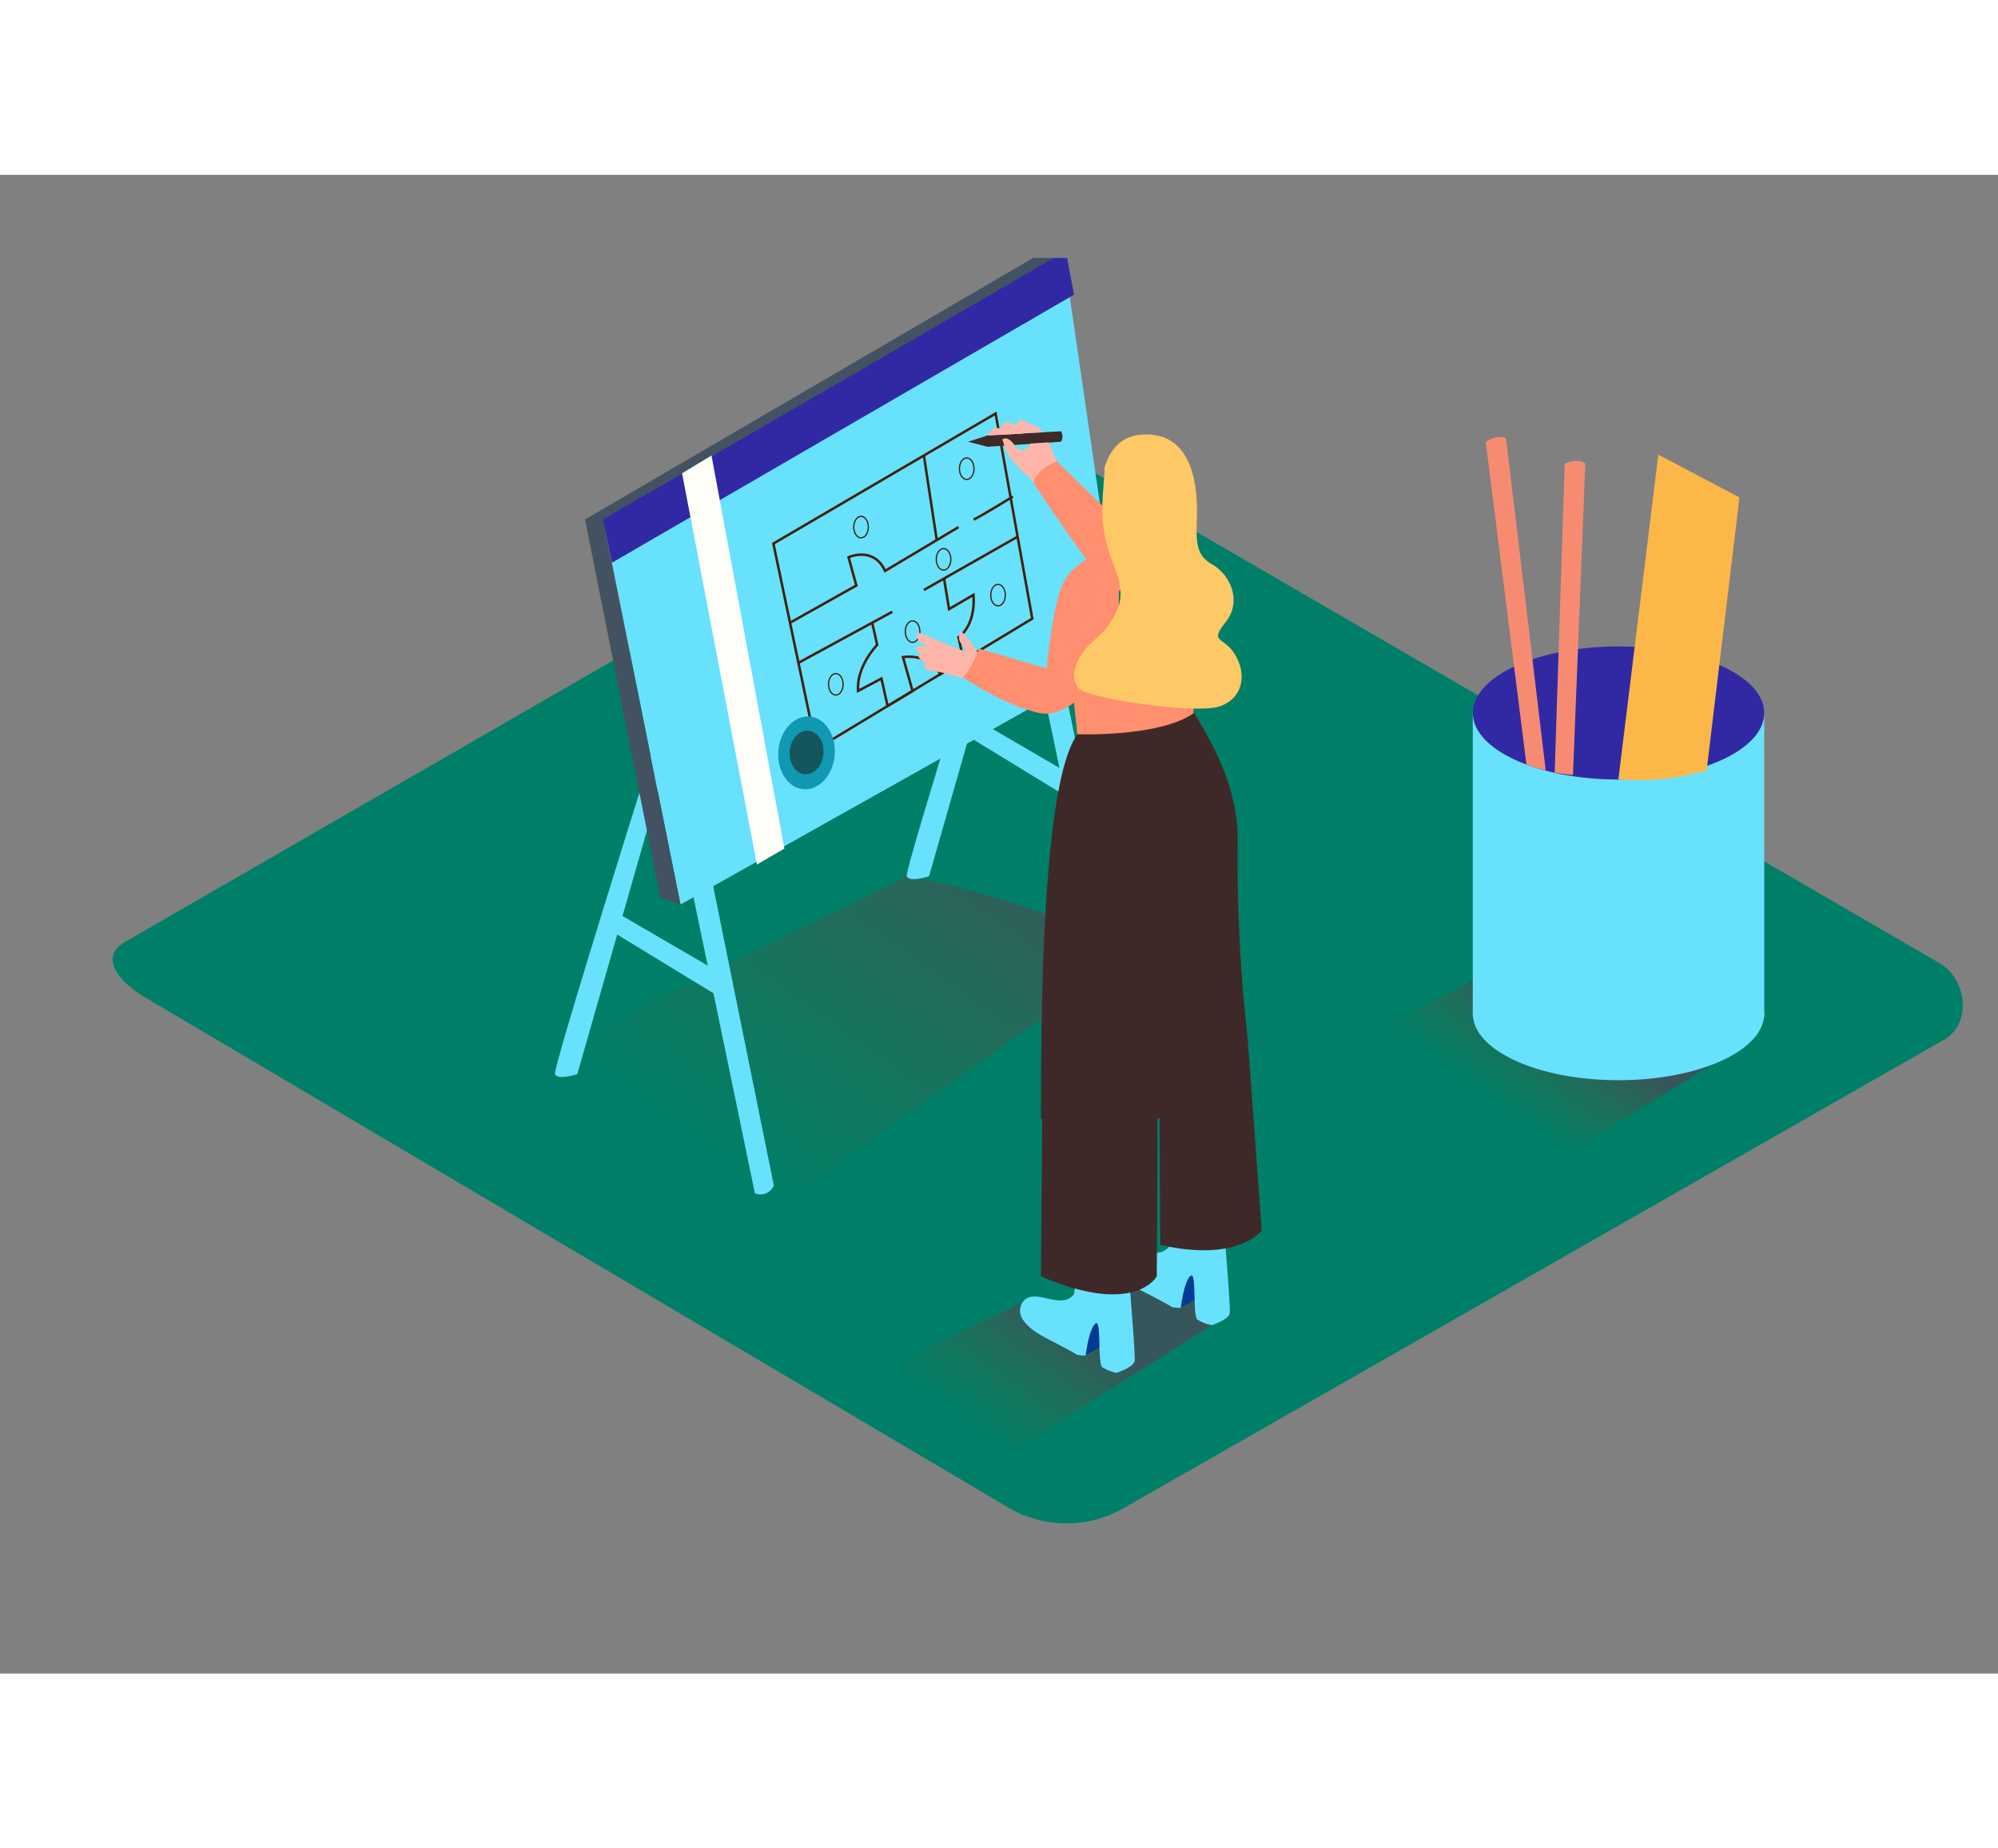 <svg id="Layer_2" data-name="Layer 2" xmlns="http://www.w3.org/2000/svg" xmlns:xlink="http://www.w3.org/1999/xlink" viewBox="0 0 400 300" class="styles_logo__3Jd-a" width="200" height="185"><rect x="0" y="0" width="400" height="300" fill="#808080" stroke="none"/><defs><linearGradient id="linear-gradient__Gsl15tKx" x1="144.03" y1="198.16" x2="198.26" y2="122.4" gradientUnits="userSpaceOnUse"><stop offset="0" stop-color="#aa4200" stop-opacity="0"/><stop offset="0.98" stop-color="#aa003d"/></linearGradient><linearGradient id="linear-gradient-2__Gsl15tKx" x1="197.46" y1="252.73" x2="214.43" y2="229.02" xmlns:xlink="http://www.w3.org/1999/xlink" xlink:href="#linear-gradient__Gsl15tKx"/><linearGradient id="linear-gradient-3__Gsl15tKx" x1="301.23" y1="187.47" x2="314.78" y2="168.54" xmlns:xlink="http://www.w3.org/1999/xlink" xlink:href="#linear-gradient__Gsl15tKx"/></defs><title>PP</title><path d="M202.26,267,29.76,165.07c-5.49-3.08-10.2-8.15-4.85-11.46L198,53.83c2.6-1.61,6.54-2.66,9.18-1.13L388.29,157.79c5.49,3.19,6.48,12.1,1,15.29L225,266.86A22.94,22.94,0,0,1,202.26,267Z" fill="#007f68"/><path d="M181.52,140.39c-4.84,2.69-54.47,26.34-58.39,29.15-3.69,2.65-21,15.66-24.72,18.26,6.94,4.94,36.49,26.28,41.54,29.4,3.62-1.95,75.66-53.72,87.2-61.05C220.18,151.06,198.54,143.42,181.52,140.39Z" opacity="0.32" fill="url(#linear-gradient__Gsl15tKx)"/><path d="M220.6,218.11v0c-1.78,3-3.81,6.18-7.19,7.6a14.36,14.36,0,0,1-5,1c-2.66.11-1.09-2.69-3.54-1.23-4.33,2.57-17.63,8.12-21.73,11.06-3.69,2.65-6.16,3.24-9.89,5.84,6.94,4.94,19.2,13,24.25,16.16,6.7-3.61,42.93-27.23,49.58-30.92Z" opacity="0.32" fill="url(#linear-gradient-2__Gsl15tKx)"/><path d="M204.1,77.12,186,140.39s-4,1.34-4.47,0,20.57-68,20.57-68Z" fill="#68e1fd"/><path d="M207.23,95.45c.22.67,14.31,68.85,14.31,68.85a2.87,2.87,0,0,0,3.8-1.56L211.7,95.45Z" fill="#68e1fd"/><polygon points="194.04 108.2 214.38 120.04 214.38 124.96 192.8 111.77 194.04 108.2" fill="#68e1fd"/><path d="M133.68,116.7,115.58,180s-4,1.34-4.47,0,20.57-68,20.57-68Z" fill="#68e1fd"/><path d="M136.81,135c.22.67,14.31,68.85,14.31,68.85a2.87,2.87,0,0,0,3.8-1.56L141.28,135Z" fill="#68e1fd"/><polygon points="123.62 147.77 143.97 159.62 143.97 164.53 122.39 151.35 123.62 147.77" fill="#68e1fd"/><polygon points="117.13 68.98 206.83 16.63 211 16.63 209.99 20.51 120.93 72.16 117.13 68.98" fill="#425263"/><polygon points="136.24 146.06 120.93 69.74 213.03 16.63 224.66 96.41 136.24 146.06" fill="#68e1fd"/><polygon points="122.51 77.64 215.02 23.99 213.64 16.63 211 16.63 120.7 68.98 122.51 77.64" fill="#3129a3"/><polygon points="120.7 68.98 117.13 68.98 132.19 144.72 136.24 146.06 120.7 68.98" fill="#425263"/><polygon points="162.4 109.82 154.83 73.81 199.32 47.78 206.66 88.83 166.41 113.14 162.4 109.82" fill="none" stroke="#42210b" stroke-miterlimit="10" stroke-width="0.5"/><path d="M158.16,89.65l13.28-7.45-1.56-5.65s5-2.3,7.31,2.73l14.71-8.77" fill="none" stroke="#42210b" stroke-miterlimit="10" stroke-width="0.5"/><path d="M194.91,69c1.07-.39,9.29-5.47,7.42-4.34" fill="none" stroke="#42210b" stroke-miterlimit="10" stroke-width="0.5"/><line x1="184.96" y1="56.18" x2="187.54" y2="73.1" fill="none" stroke="#42210b" stroke-miterlimit="10" stroke-width="0.5"/><line x1="159.84" y1="97.68" x2="178.64" y2="87.46" fill="none" stroke="#42210b" stroke-miterlimit="10" stroke-width="0.5"/><line x1="184.96" y1="83.1" x2="203.73" y2="72.43" fill="none" stroke="#42210b" stroke-miterlimit="10" stroke-width="0.5"/><path d="M174.61,89.65l1,4.43s-4.21,4.28-3.82,9.22l4.68-2.47,1.22,5.49,5-3-1.91-6.78s5.16-.94,7.46,3.43l4.65-2.81-1-4.6s3.48-2.13,3-8.49L190,86.93l-1-6.11" fill="none" stroke="#42210b" stroke-miterlimit="10" stroke-width="0.5"/><ellipse cx="172.38" cy="70.51" rx="1.46" ry="2.15" fill="none" stroke="#42210b" stroke-miterlimit="10" stroke-width="0.25"/><ellipse cx="193.54" cy="58.82" rx="1.46" ry="2.15" fill="none" stroke="#42210b" stroke-miterlimit="10" stroke-width="0.25"/><ellipse cx="188.9" cy="76.96" rx="1.46" ry="2.15" fill="none" stroke="#42210b" stroke-miterlimit="10" stroke-width="0.25"/><ellipse cx="199.81" cy="84.13" rx="1.46" ry="2.15" fill="none" stroke="#42210b" stroke-miterlimit="10" stroke-width="0.25"/><ellipse cx="182.7" cy="91.43" rx="1.46" ry="2.15" fill="none" stroke="#42210b" stroke-miterlimit="10" stroke-width="0.25"/><ellipse cx="167.33" cy="101.98" rx="1.46" ry="2.15" fill="none" stroke="#42210b" stroke-miterlimit="10" stroke-width="0.25"/><ellipse cx="161.46" cy="115.7" rx="7.3" ry="5.65" transform="translate(31.95 266.31) rotate(-84.93)" fill="#1198b3"/><ellipse cx="161.47" cy="115.61" rx="4.38" ry="3.39" transform="translate(32.05 266.24) rotate(-84.93)" fill="#15565e"/><polygon points="136.55 59.74 151.54 138.06 157.04 134.85 142.44 56.18 136.55 59.74" fill="#fffef8"/><path d="M200,97.58s-4.35-1.78-4.54-2.34a25.81,25.81,0,0,0-3-3.88,1.86,1.86,0,0,0-.19,2.23c.71.9,1.28,1.37,1,1.7s-9.14-3.74-9.56-3.69-.28,1.42.71,2.08l1.61,1s-2.44-.62-2.55-.28a1.43,1.43,0,0,0,1,1.56s-1.14.28-.14,1.09a3.5,3.5,0,0,0,1.42.85s-1,0-.66.76,3,.76,3.6,1a65.39,65.39,0,0,0,10.32,2.08C201.07,101.77,200,97.58,200,97.58Z" fill="#ffb5a9"/><path d="M197.71,52.16l14.69-.83a1.9,1.9,0,0,1,0,2.1l-14.69,1-3.88-1Z" fill="#3e2928"/><path d="M209.87,53.54c-1.19.12-2.39.17-3.59.24,0,.49-1.74,2.44-3.12.41s-2.3-1.34-2.49-1.21c.08.23.23.69.5,1.53.83,2.64,4.36,5.55,5,6.23s4.28,3.91,4.28,3.91l3.13-1A46.46,46.46,0,0,0,209.87,53.54Z" fill="#ffb5a9"/><path d="M203.19,51.86l1,0a39.15,39.15,0,0,1,4.55-.29c-.4-.6-.66-.91-.66-.91s-2.52-1.18-3.4-1.51-1.3,1.07-1.3,1.07-.22-.35-1.43-.64-1.66,1.17-1.66,1.17l-.91-.09c-.91-.09-1.62,1.5-1.62,1.5l5.21-.24A.67.67,0,0,1,203.19,51.86Z" fill="#ffb5a9"/><path d="M231.48,76.62c-1.09-.84-19.84-19.26-19.84-19.26s-4.26,1.45-4.69,4.38c0,0,12.65,19.43,16.57,22.08" fill="#ff8f6f"/><path d="M236.34,226.74l4.46-2.47-1.13-6.37s-6.65.62-7.23,3" fill="#003b94"/><path d="M234.67,226.65c-1-.61-2.06-1.16-3.09-1.72-2.58-1.41-6.3-2.87-7.89-5.52a3.08,3.08,0,0,1,.2-3.46c2.35-2.83,7.45,1.82,10.07-1.31.52-.62.75-10.44.75-10.44l10,2.68s1.69,19.73,1.49,21-3.61,2.39-3.61,2.39a8.81,8.81,0,0,1-2.87-1.12c-1-.76-.1-10-1.42-8.72s-1.91,6.36-1.91,6.36A6.84,6.84,0,0,1,234.67,226.65Z" fill="#68e1fd"/><path d="M217.31,236.28l4.46-2.47-1.13-6.37s-6.65.62-7.23,3" fill="#003b94"/><path d="M215.63,236.19c-1-.61-2.06-1.16-3.09-1.72-2.58-1.41-6.3-2.87-7.89-5.52a3.08,3.08,0,0,1,.2-3.46c2.35-2.83,7.45,1.82,10.07-1.31.52-.62.75-10.44.75-10.44l10,2.68s1.69,19.73,1.49,21-3.61,2.39-3.61,2.39a8.81,8.81,0,0,1-2.87-1.12c-1-.76-.1-10-1.42-8.72s-1.91,6.36-1.91,6.36A6.84,6.84,0,0,1,215.63,236.19Z" fill="#68e1fd"/><path d="M249.72,172.13l2.88,39.2s-4.66,6.44-20.32,2.86h0l-.15-26.43" fill="#3e2928"/><path d="M231.58,179.89c.34,3.38,0,40.6,0,40.6s-4.33,8.11-23.19,0l.26-31.63" fill="#3e2928"/><path d="M248.11,182.18A76.41,76.41,0,0,1,232.65,189l-.12-.05a1.06,1.06,0,0,0-1.43.53,81.68,81.68,0,0,1-10.15,2.3c-4.4.71-8-2.55-12.56-2.78.05-17.31-.08-66.6,7.29-77l21.78-7.29c.1,1.8,10.58,13.94,10.33,28.74a318.55,318.55,0,0,0,2,39.39" fill="#3e2928"/><path d="M213.66,92.12l2,19.85s16.26.66,23.28-4.18V91" fill="#ff8f6f"/><path d="M224,74s-7.68,2.07-10.8,7.05c-2.4,3.83-3.66,17.76-3.66,17.76l-13.63-4s-.38,2.38-3.12,5.77c0,0,8.15,5.61,15.26,7.14s14.67-10.58,14.67-10.58,1.57,5,1.26-.34" fill="#ff8f6f"/><path d="M219.1,93.11A15.57,15.57,0,0,0,224,86.18c.92-3.14-.24-5.9-1.31-8.82a28.41,28.41,0,0,1-2-9.07c-.09-3.06.26-6.12.46-9.17a.88.88,0,0,0-.06-.39c1-3.44,3.13-6.36,7.28-6.71,10.73-.91,11.33,11,11.26,15.81s-.6,8.1,3,10.12,6.13,7.32,2.74,11.6-.35,2.72,1.92,6.53,1.68,8.56-3,10.28S218,104.84,216,102.83a4.12,4.12,0,0,1-1-2.92C215.37,97.13,217,95,219.1,93.11Z" fill="#ffc866"/><path d="M313.1,196c6.7-3.61,30.15-18.44,36.8-22.14L302.76,157l-30.21,16.16C279.55,176.79,303.41,190,313.1,196Z" opacity="0.32" fill="url(#linear-gradient-3__Gsl15tKx)"/><path d="M294.85,107.72v60.71s58.35,3.24,58.35,0V107.72" fill="#68e1fd"/><ellipse cx="324.03" cy="167.91" rx="29.17" ry="13.32" fill="#68e1fd"/><ellipse cx="324.03" cy="107.72" rx="29.17" ry="13.32" fill="#3129a3"/><path d="M305.84,118.09l.2.11c1.12.39,2.25.74,3.41,1l-7.94-66.48s-1.66-.91-4.06.75L305.59,118Z" fill="#f78b72"/><path d="M314.91,120.14l2.47-62.4s-1.49-1.16-4.13.1l-2,61.78A32.7,32.7,0,0,0,314.91,120.14Z" fill="#f78b72"/><path d="M324,121,332,56l16.24,8.58-6.57,54.65A49.63,49.63,0,0,1,324,121Z" fill="#fcb749"/></svg>